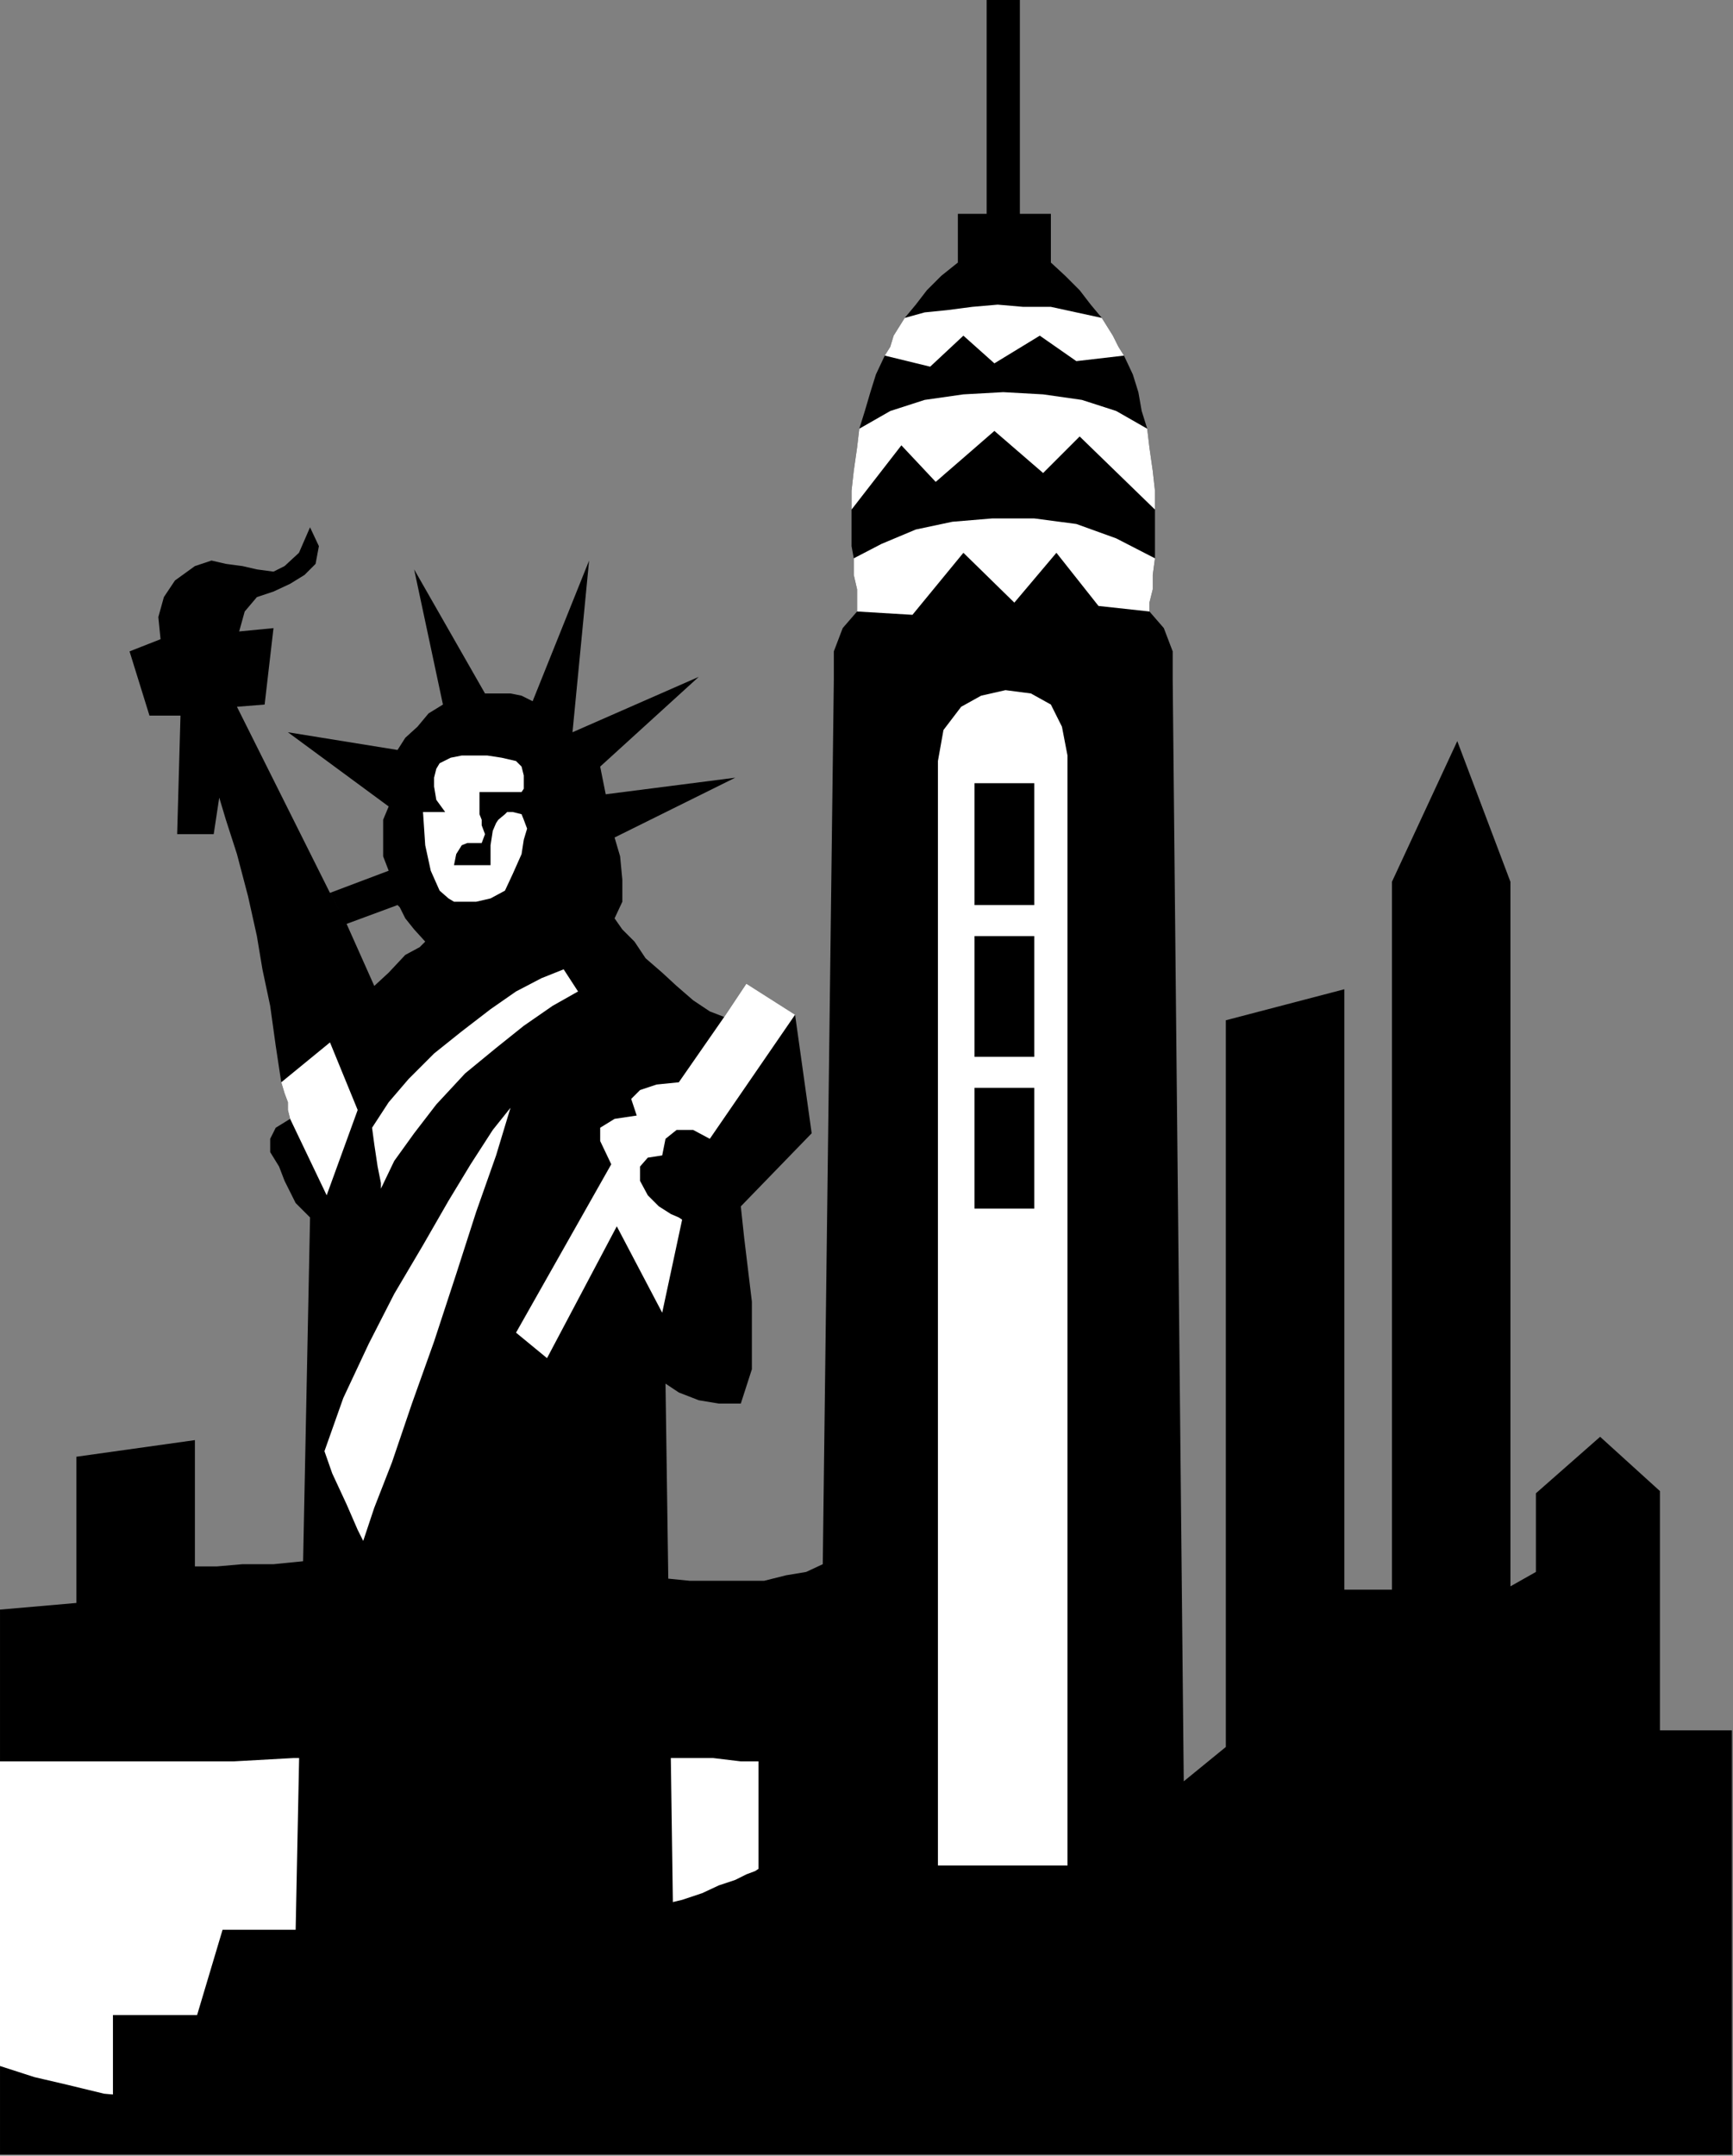 <?xml version="1.0" encoding="UTF-8" standalone="no"?>
<svg
   xmlns:ooo="http://xml.openoffice.org/svg/export"
   xmlns:dc="http://purl.org/dc/elements/1.1/"
   xmlns:cc="http://creativecommons.org/ns#"
   xmlns:rdf="http://www.w3.org/1999/02/22-rdf-syntax-ns#"
   xmlns:svg="http://www.w3.org/2000/svg"
   xmlns="http://www.w3.org/2000/svg"
   xmlns:sodipodi="http://sodipodi.sourceforge.net/DTD/sodipodi-0.dtd"
   xmlns:inkscape="http://www.inkscape.org/namespaces/inkscape"
   version="1.2"
   width="15.65mm"
   height="19.46mm"
   viewBox="0 0 1565 1946"
   preserveAspectRatio="xMidYMid"
   xml:space="preserve"
   id="svg101"
   sodipodi:docname="nyc.svg"
   style="fill-rule:evenodd;stroke-width:28.222;stroke-linejoin:round"
   inkscape:version="0.92.5 (2060ec1f9f, 2020-04-08)"><rect x="0" y="0" width="1565" height="1946" fill="#808080" stroke="none"/><sodipodi:namedview
   pagecolor="#ffffff"
   bordercolor="#666666"
   borderopacity="1"
   objecttolerance="10"
   gridtolerance="10"
   guidetolerance="10"
   inkscape:pageopacity="0"
   inkscape:pageshadow="2"
   inkscape:window-width="664"
   inkscape:window-height="487"
   id="namedview103"
   showgrid="false"
   inkscape:zoom="0.2102413"
   inkscape:cx="29.593702"
   inkscape:cy="36.774802"
   inkscape:window-x="0"
   inkscape:window-y="0"
   inkscape:window-maximized="0"
   inkscape:current-layer="svg101" />
 <defs
   class="ClipPathGroup"
   id="defs8">
  <clipPath
   id="presentation_clip_path"
   clipPathUnits="userSpaceOnUse">
   <rect
   x="0"
   y="0"
   width="21000"
   height="29700"
   id="rect2" />
  </clipPath>
  <clipPath
   id="presentation_clip_path_shrink"
   clipPathUnits="userSpaceOnUse">
   <rect
   x="21"
   y="29"
   width="20958"
   height="29641"
   id="rect5" />
  </clipPath>
 </defs>
 <defs
   class="TextShapeIndex"
   id="defs12">
  <g
   ooo:slide="id1"
   ooo:id-list="id3"
   id="g10" />
 </defs>
 <defs
   class="EmbeddedBulletChars"
   id="defs44">
  <g
   id="bullet-char-template-57356"
   transform="matrix(4.8828125e-4,0,0,-4.8828125e-4,0,0)">
   <path
   d="M 580,1141 1163,571 580,0 -4,571 Z"
   id="path14"
   inkscape:connector-curvature="0" />
  </g>
  <g
   id="bullet-char-template-57354"
   transform="matrix(4.8828125e-4,0,0,-4.8828125e-4,0,0)">
   <path
   d="M 8,1128 H 1137 V 0 H 8 Z"
   id="path17"
   inkscape:connector-curvature="0" />
  </g>
  <g
   id="bullet-char-template-10146"
   transform="matrix(4.8828125e-4,0,0,-4.8828125e-4,0,0)">
   <path
   d="M 174,0 602,739 174,1481 1456,739 Z M 1358,739 309,1346 659,739 Z"
   id="path20"
   inkscape:connector-curvature="0" />
  </g>
  <g
   id="bullet-char-template-10132"
   transform="matrix(4.8828125e-4,0,0,-4.8828125e-4,0,0)">
   <path
   d="M 2015,739 1276,0 H 717 l 543,543 H 174 v 393 h 1086 l -543,545 h 557 z"
   id="path23"
   inkscape:connector-curvature="0" />
  </g>
  <g
   id="bullet-char-template-10007"
   transform="matrix(4.8828125e-4,0,0,-4.8828125e-4,0,0)">
   <path
   d="m 0,-2 c -7,16 -16,29 -25,39 l 381,530 c -94,256 -141,385 -141,387 0,25 13,38 40,38 9,0 21,-2 34,-5 21,4 42,12 65,25 l 27,-13 111,-251 280,301 64,-25 24,25 c 21,-10 41,-24 62,-43 C 886,937 835,863 770,784 769,783 710,716 594,584 L 774,223 c 0,-27 -21,-55 -63,-84 l 16,-20 C 717,90 699,76 672,76 641,76 570,178 457,381 L 164,-76 c -22,-34 -53,-51 -92,-51 -42,0 -63,17 -64,51 -7,9 -10,24 -10,44 0,9 1,19 2,30 z"
   id="path26"
   inkscape:connector-curvature="0" />
  </g>
  <g
   id="bullet-char-template-10004"
   transform="matrix(4.8828125e-4,0,0,-4.8828125e-4,0,0)">
   <path
   d="M 285,-33 C 182,-33 111,30 74,156 52,228 41,333 41,471 c 0,78 14,145 41,201 34,71 87,106 158,106 53,0 88,-31 106,-94 l 23,-176 c 8,-64 28,-97 59,-98 l 735,706 c 11,11 33,17 66,17 42,0 63,-15 63,-46 V 965 c 0,-36 -10,-64 -30,-84 L 442,47 C 390,-6 338,-33 285,-33 Z"
   id="path29"
   inkscape:connector-curvature="0" />
  </g>
  <g
   id="bullet-char-template-9679"
   transform="matrix(4.8828125e-4,0,0,-4.8828125e-4,0,0)">
   <path
   d="M 813,0 C 632,0 489,54 383,161 276,268 223,411 223,592 c 0,181 53,324 160,431 106,107 249,161 430,161 179,0 323,-54 432,-161 108,-107 162,-251 162,-431 0,-180 -54,-324 -162,-431 C 1136,54 992,0 813,0 Z"
   id="path32"
   inkscape:connector-curvature="0" />
  </g>
  <g
   id="bullet-char-template-8226"
   transform="matrix(4.8828125e-4,0,0,-4.8828125e-4,0,0)">
   <path
   d="m 346,457 c -73,0 -137,26 -191,78 -54,51 -81,114 -81,188 0,73 27,136 81,188 54,52 118,78 191,78 73,0 134,-26 185,-79 51,-51 77,-114 77,-187 0,-75 -25,-137 -76,-188 -50,-52 -112,-78 -186,-78 z"
   id="path35"
   inkscape:connector-curvature="0" />
  </g>
  <g
   id="bullet-char-template-8211"
   transform="matrix(4.8828125e-4,0,0,-4.8828125e-4,0,0)">
   <path
   d="M -4,459 H 1135 V 606 H -4 Z"
   id="path38"
   inkscape:connector-curvature="0" />
  </g>
  <g
   id="bullet-char-template-61548"
   transform="matrix(4.8828125e-4,0,0,-4.8828125e-4,0,0)">
   <path
   d="m 173,740 c 0,163 58,303 173,419 116,115 255,173 419,173 163,0 302,-58 418,-173 116,-116 174,-256 174,-419 0,-163 -58,-303 -174,-418 C 1067,206 928,148 765,148 601,148 462,206 346,322 231,437 173,577 173,740 Z"
   id="path41"
   inkscape:connector-curvature="0" />
  </g>
 </defs>
 <g
   id="g49"
   transform="translate(-9717,-13877)">
  <g
   id="id2"
   class="Master_Slide">
   <g
   id="bg-id2"
   class="Background" />
   <g
   id="bo-id2"
   class="BackgroundObjects" />
  </g>
 </g>
 <g
   class="SlideGroup"
   id="g99"
   transform="translate(-9717,-13877)">
  <g
   id="g97">
   <g
   id="container-id1">
    <g
   id="id1"
   class="Slide"
   clip-path="url(#presentation_clip_path)">
     <g
   class="Page"
   id="g93">
      <g
   class="Graphic"
   id="g91">
       <g
   id="id3">
        <rect
   class="BoundingBox"
   x="9717"
   y="13877"
   width="1565"
   height="1946"
   id="rect51"
   style="fill:none;stroke:none" />
        <defs
   id="defs56">
         <clipPath
   id="clip_path_1"
   clipPathUnits="userSpaceOnUse">
          <path
   d="m 9717,13877 h 1564 v 1945 H 9717 Z"
   id="path53"
   inkscape:connector-curvature="0" />
         </clipPath>
        </defs>
        <g
   clip-path="url(#clip_path_1)"
   id="g88">
         <path
   d="m 10460,15289 -15,7 -18,3 -20,5 h -23 -23 -21 l -20,-2 -15,-3 -18,-3 -20,-2 -26,-3 h -28 l -30,-2 h -31 l -28,-3 h -30 -31 -33 -36 l -30,3 h -28 l -23,2 h -15 -5 v -114 l -107,15 v 132 l -69,6 v 137 275 81 h 1565 v -158 -79 -147 h -66 v -216 l -54,-49 -58,51 v 71 l -23,13 v -636 l -48,-127 -59,127 v 639 h -43 v -542 l -107,28 v 656 l -38,31 -10,-995 v -8 -17 l -8,-21 -13,-15 v -8 l 3,-12 v -13 l 2,-15 v -11 -10 -12 -11 -17 l -2,-18 -3,-21 -2,-17 -5,-16 -3,-17 -5,-16 -8,-17 -5,-8 -5,-10 -5,-8 -5,-8 -10,-12 -10,-13 -13,-13 -13,-12 v -44 h -28 v -193 h -30 v 193 h -26 v 44 l -15,12 -13,13 -10,13 -10,12 -5,8 -5,8 -3,10 -5,8 -8,17 -5,16 -5,17 -5,16 -2,17 -3,21 -2,18 v 17 11 12 10 l 2,11 v 15 l 3,13 v 12 8 l -13,15 -8,21 v 17 8 z"
   id="path58"
   inkscape:connector-curvature="0"
   style="fill:#000000;stroke:none" />
         <path
   d="m 10564,14564 5,-28 16,-21 18,-10 22,-5 23,3 18,10 10,20 5,26 v 173 343 336 150 h -117 z"
   id="path60"
   inkscape:connector-curvature="0"
   style="fill:#ffffff;stroke:none" />
         <path
   d="m 10732,14198 -5,-8 -5,-10 -5,-8 -5,-8 -23,-5 -23,-5 h -25 l -23,-2 -23,2 -23,3 -20,2 -18,5 -5,8 -5,8 -3,10 -5,8 41,10 30,-28 28,25 41,-25 33,23 z"
   id="path62"
   inkscape:connector-curvature="0"
   style="fill:#ffffff;stroke:none" />
         <path
   d="m 10486,14337 v -17 l 2,-18 3,-21 2,-17 28,-16 31,-10 35,-5 36,-2 36,2 35,5 31,10 28,16 2,17 3,21 2,18 v 17 l -68,-66 -33,33 -44,-38 -53,46 -31,-33 z"
   id="path64"
   inkscape:connector-curvature="0"
   style="fill:#ffffff;stroke:none" />
         <path
   d="m 10755,14429 v -8 l 3,-12 v -13 l 2,-15 -35,-18 -36,-13 -38,-5 h -38 l -36,3 -33,7 -31,13 -25,13 v 15 l 3,13 v 12 8 l 50,3 46,-56 46,45 38,-45 38,48 z"
   id="path66"
   inkscape:connector-curvature="0"
   style="fill:#ffffff;stroke:none" />
         <path
   d="m 10651,14694 v -110 h -54 v 110 z"
   id="path68"
   inkscape:connector-curvature="0"
   style="fill:#000000;stroke:none" />
         <path
   d="m 10651,14831 v -109 h -54 v 109 z"
   id="path70"
   inkscape:connector-curvature="0"
   style="fill:#000000;stroke:none" />
         <path
   d="m 10651,14968 v -109 h -54 v 109 z"
   id="path72"
   inkscape:connector-curvature="0"
   style="fill:#000000;stroke:none" />
         <path
   d="m 9717,15742 v -275 h 31 38 43 48 51 l 54,-3 h 56 56 53 51 48 46 38 31 l 25,3 h 16 v 97 l -3,2 -8,3 -10,5 -15,5 -15,7 -18,6 -21,5 -20,2 -20,3 -21,5 -20,10 -20,10 -18,15 -18,16 -15,17 -13,18 -10,10 -13,11 -18,7 -20,10 -23,11 -28,7 -28,5 -30,8 -34,5 -33,3 h -33 -33 l -33,-3 -33,-8 -30,-7 z"
   id="path74"
   inkscape:connector-curvature="0"
   style="fill:#ffffff;stroke:none" />
         <path
   d="m 10030,14711 25,56 13,-12 15,-16 13,-7 5,-5 -10,-11 -8,-10 -5,-10 -2,-2 -46,17 -15,-28 53,-20 -5,-13 v -17 -16 l 5,-12 -91,-67 99,16 7,-11 11,-10 10,-12 13,-8 -26,-122 64,112 h 10 13 l 10,2 10,5 51,-127 -15,155 114,-50 -89,81 5,25 117,-15 -109,54 5,17 2,21 v 20 l -7,15 7,10 11,11 10,15 15,13 13,12 15,13 15,10 13,5 20,-30 44,28 15,107 -64,66 3,28 7,58 v 61 l -10,31 h -20 l -18,-3 -18,-7 -12,-8 7,493 h 66 l 23,77 h 77 v 81 h -672 v -81 h 76 l 23,-77 h 66 l 13,-643 -13,-13 -5,-10 -5,-10 -5,-13 -8,-13 v -12 l 5,-10 13,-8 -2,-8 v -7 l -3,-8 -3,-10 -5,-33 -5,-36 -7,-33 -5,-30 -8,-36 -10,-38 -10,-31 -6,-20 -5,33 h -33 l 3,-107 h -28 l -18,-58 28,-11 -2,-20 5,-18 10,-15 18,-13 15,-5 13,3 15,2 13,3 15,2 10,-5 13,-12 10,-23 8,17 -3,16 -10,10 -13,8 -15,7 -15,5 -11,13 -5,18 31,-3 -8,69 -25,2 84,168 z"
   id="path76"
   inkscape:connector-curvature="0"
   style="fill:#000000;stroke:none" />
         <path
   d="m 10435,14793 -44,-28 -20,30 -41,59 -20,2 -15,5 -8,8 5,15 -20,3 -13,8 v 12 l 10,21 -86,152 28,23 63,-119 41,78 18,-84 -3,-2 -7,-3 -11,-7 -10,-10 -7,-13 v -13 l 7,-8 13,-2 3,-15 10,-8 h 15 l 15,8 z"
   id="path78"
   inkscape:connector-curvature="0"
   style="fill:#ffffff;stroke:none" />
         <path
   d="m 9979,14887 -2,-8 v -7 l -3,-8 -3,-10 44,-36 25,61 -28,77 z"
   id="path80"
   inkscape:connector-curvature="0"
   style="fill:#ffffff;stroke:none" />
         <path
   d="m 10053,14895 15,-23 18,-21 23,-23 25,-20 26,-20 23,-16 23,-12 20,-8 13,20 -23,13 -26,18 -25,20 -28,23 -26,28 -20,26 -18,25 -12,25 v -5 l -3,-15 -3,-20 z"
   id="path82"
   inkscape:connector-curvature="0"
   style="fill:#ffffff;stroke:none" />
         <path
   d="m 10178,14877 -13,43 -18,51 -18,56 -20,61 -20,56 -18,53 -16,41 -10,30 -5,-10 -10,-23 -13,-28 -7,-20 17,-48 23,-49 23,-45 26,-44 23,-40 20,-33 20,-31 z"
   id="path84"
   inkscape:connector-curvature="0"
   style="fill:#ffffff;stroke:none" />
         <path
   d="m 10180,14610 8,2 2,5 3,8 -3,10 -2,13 -8,18 -7,15 -13,7 -13,3 h -10 -10 l -5,-3 -8,-7 -8,-18 -5,-23 -2,-30 h 20 l -8,-11 -2,-12 v -8 l 2,-8 3,-5 10,-5 10,-2 h 11 12 l 13,2 13,3 5,5 2,8 v 7 5 l -2,3 h -8 -13 -12 -5 v 7 6 7 l 2,5 v 5 l 3,8 -3,8 h -5 -8 l -5,2 -5,8 -2,10 h 7 11 10 5 v -5 -13 l 2,-13 3,-7 2,-3 6,-5 2,-2 z"
   id="path86"
   inkscape:connector-curvature="0"
   style="fill:#ffffff;stroke:none" />
        </g>
       </g>
      </g>
     </g>
    </g>
   </g>
  </g>
 </g>
</svg>